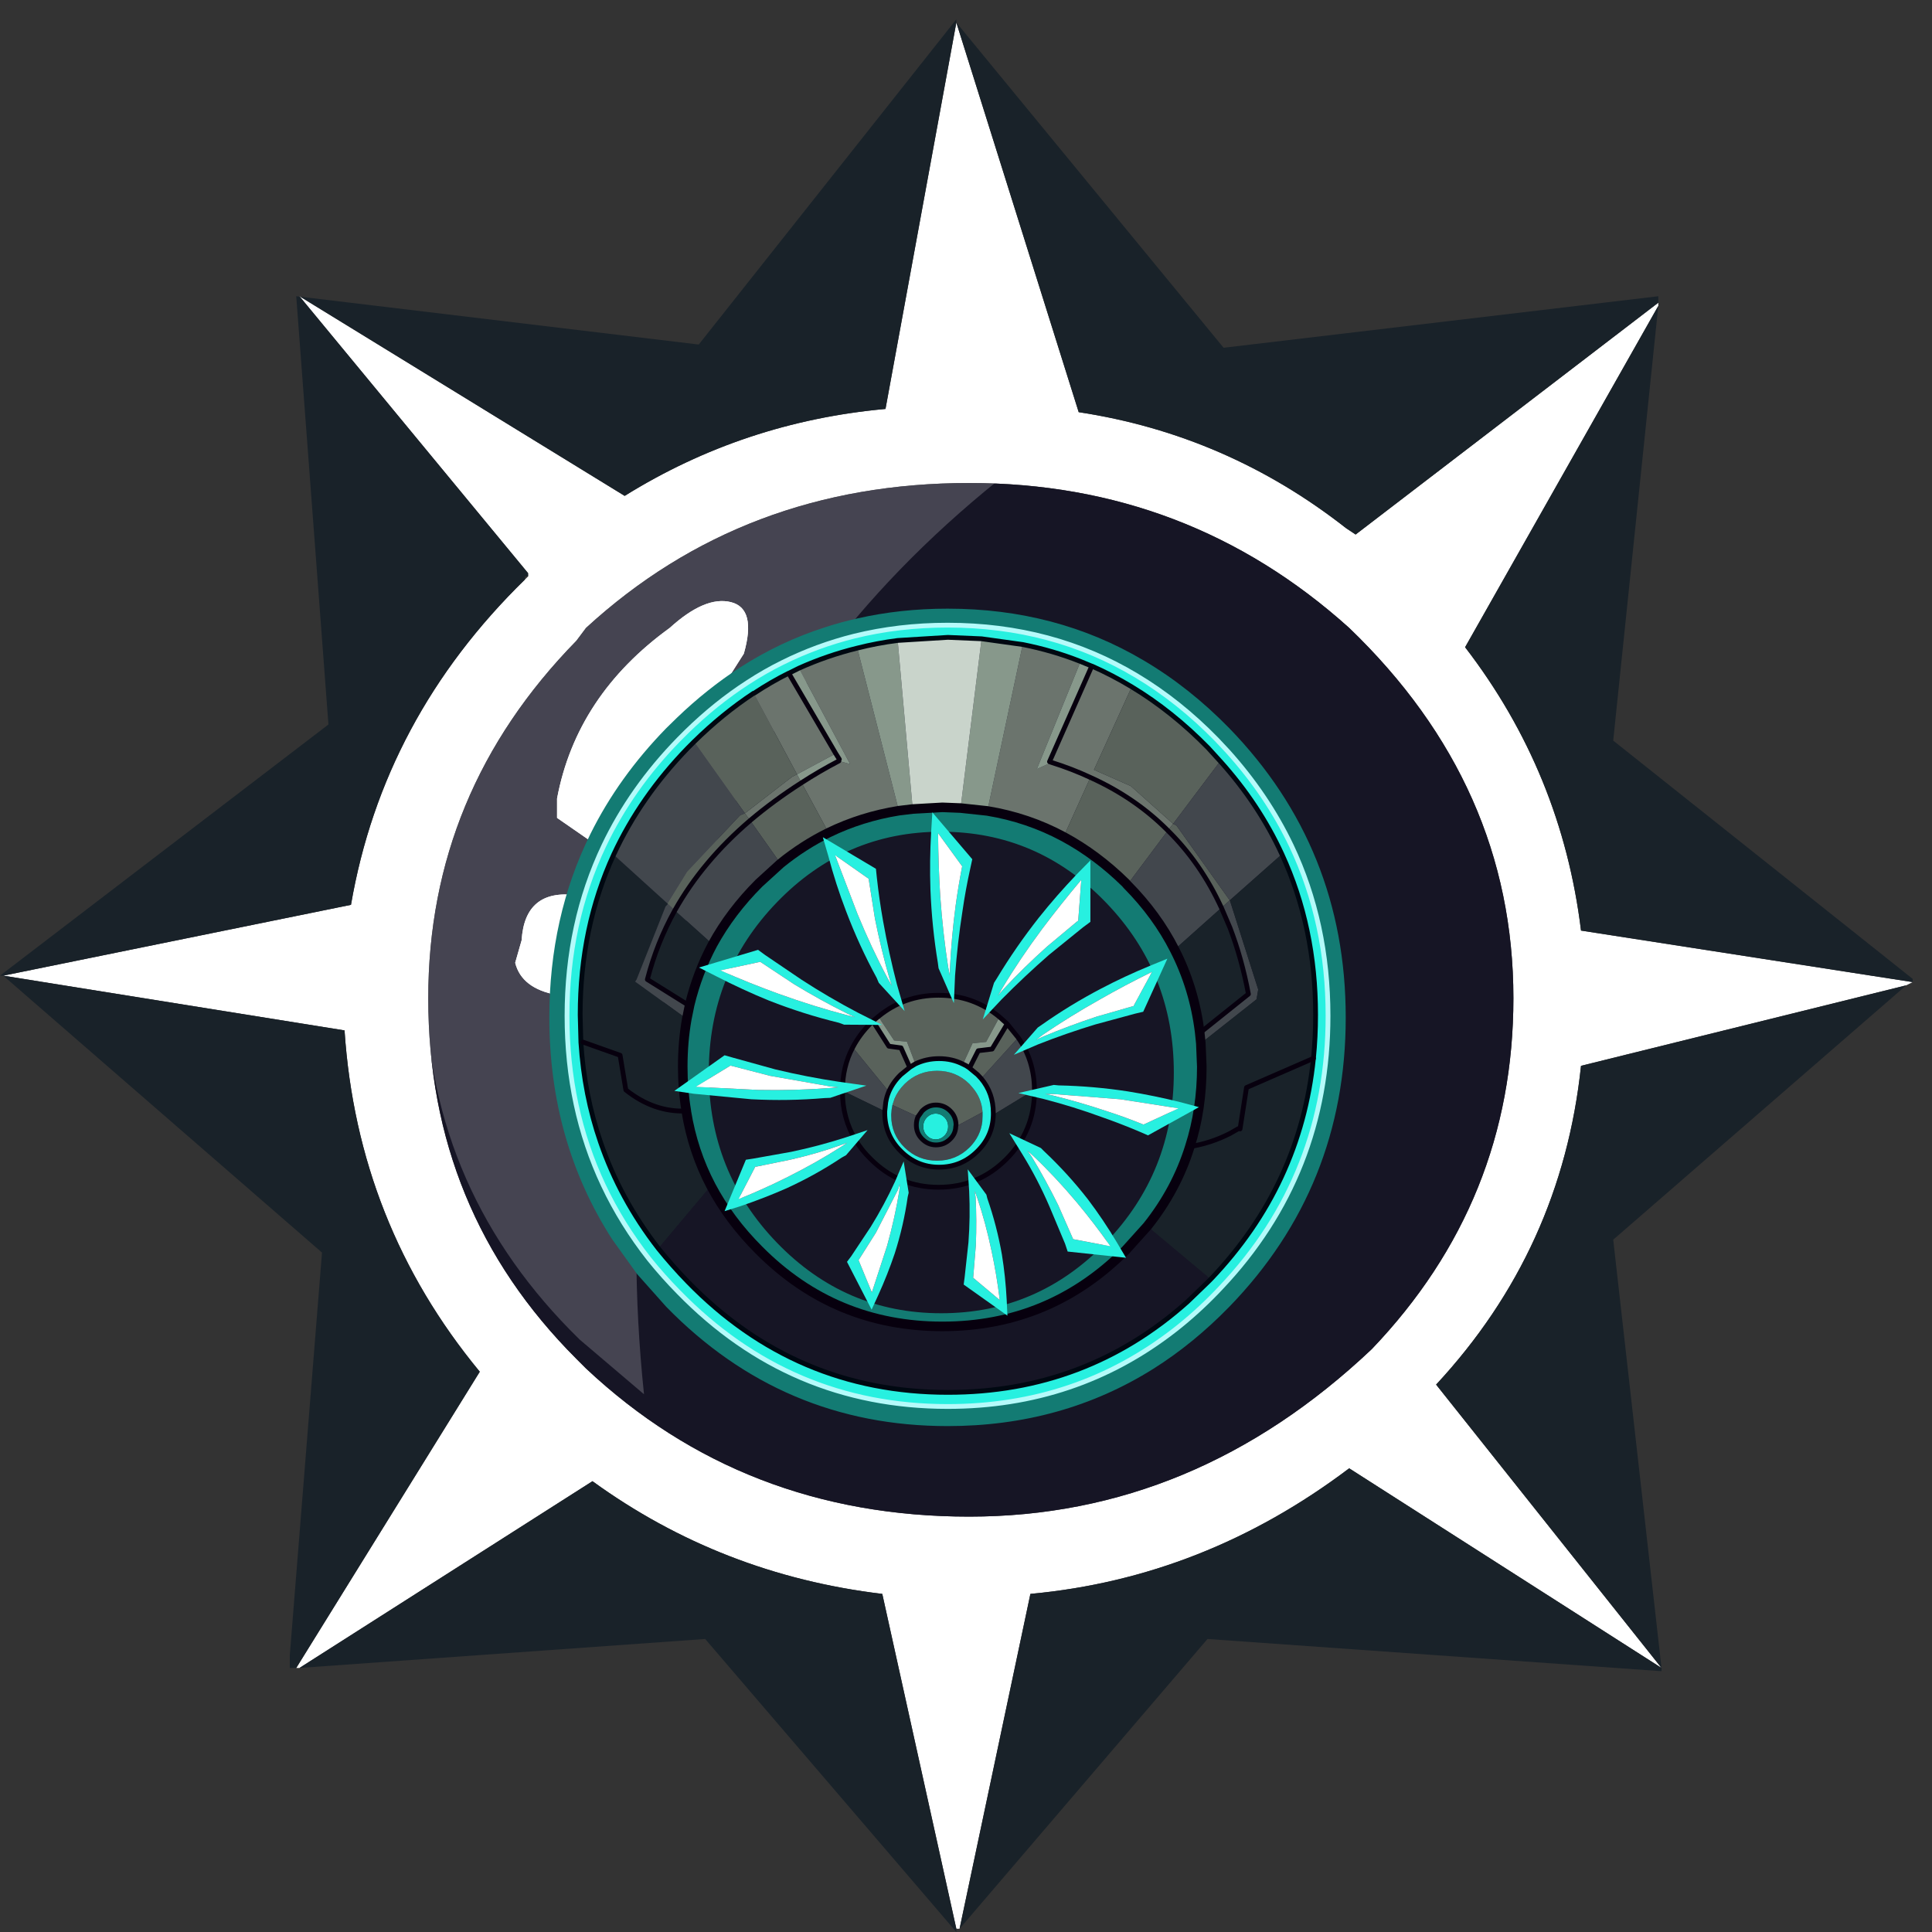 <?xml version="1.0" encoding="UTF-8" standalone="no"?>
<svg xmlns:ffdec="https://www.free-decompiler.com/flash" xmlns:xlink="http://www.w3.org/1999/xlink" ffdec:objectType="frame" height="30.0px" width="30.0px" xmlns="http://www.w3.org/2000/svg">
  <rect width="100%" height="100%" fill="#333333" stroke="none"/>
  <g transform="matrix(1.0, 0.0, 0.0, 1.0, 0.0, 0.0)">
    <use ffdec:characterId="1" height="30.0" transform="matrix(1.0, 0.0, 0.0, 1.0, 0.0, 0.0)" width="30.0" xlink:href="#shape0"/>
    <use ffdec:characterId="5" height="32.9" transform="matrix(0.495, 0.0, 0.0, 0.495, 6.55, 7.1)" width="34.1" xlink:href="#sprite0"/>
  </g>
  <defs>
    <g id="shape0" transform="matrix(1.0, 0.0, 0.0, 1.0, 0.0, 0.0)">
      <path d="M0.0 0.0 L30.0 0.0 30.0 30.0 0.0 30.0 0.0 0.0" fill="#33cc66" fill-opacity="0.0" fill-rule="evenodd" stroke="none"/>
      <path d="M25.75 4.75 L22.75 10.05 Q24.25 12.0 24.55 14.45 L29.7 15.25 29.6 15.3 24.55 16.55 Q24.25 19.4 22.3 21.5 L25.8 25.9 20.95 22.8 Q18.7 24.5 16.0 24.75 L14.9 29.95 14.85 29.95 13.7 24.75 Q11.2 24.45 9.2 23.0 L4.65 25.9 4.6 25.9 7.45 21.3 Q5.55 19.0 5.35 16.0 L0.05 15.15 5.45 14.05 Q5.95 11.15 8.15 9.0 L8.2 8.95 8.2 8.9 4.65 4.6 9.7 7.7 Q11.55 6.55 13.75 6.35 L14.85 0.35 16.75 6.4 Q19.05 6.75 20.9 8.2 L21.05 8.3 25.75 4.7 25.75 4.75 M23.5 15.5 Q23.5 12.2 20.95 9.75 18.45 7.5 15.05 7.5 11.55 7.5 9.1 9.75 L8.95 9.95 Q6.65 12.3 6.65 15.5 6.65 18.8 8.95 21.1 L9.1 21.25 Q11.55 23.55 15.05 23.55 18.55 23.55 21.3 20.95 23.5 18.65 23.5 15.5" fill="#ffffff" fill-rule="evenodd" stroke="none"/>
      <path d="M29.7 15.25 L24.55 14.45 Q24.25 12.0 22.75 10.05 L25.75 4.75 25.05 11.5 29.7 15.2 29.7 15.25 M25.75 4.7 L21.05 8.3 20.9 8.2 Q19.05 6.75 16.75 6.4 L14.85 0.35 13.75 6.35 Q11.55 6.55 9.7 7.7 L4.65 4.6 8.2 8.9 8.2 8.95 8.15 8.95 8.15 9.0 Q5.95 11.15 5.45 14.05 L0.05 15.15 5.35 16.0 Q5.55 19.0 7.45 21.3 L4.6 25.9 4.5 25.9 4.5 25.7 5.0 19.45 0.05 15.15 0.0 15.15 5.1 11.25 4.6 4.6 10.85 5.35 14.85 0.3 14.85 0.35 19.0 5.4 25.75 4.6 25.75 4.7 M4.65 25.9 L9.2 23.0 Q11.2 24.45 13.7 24.75 L14.85 29.95 14.85 30.0 10.95 25.45 4.65 25.9 M14.9 29.95 L16.0 24.75 Q18.7 24.5 20.95 22.8 L25.8 25.9 22.3 21.5 Q24.25 19.4 24.55 16.55 L29.6 15.3 25.05 19.25 25.8 25.9 25.8 25.95 18.75 25.45 14.9 29.95" fill="#192229" fill-rule="evenodd" stroke="none"/>
      <path d="M23.5 15.5 Q23.5 18.65 21.3 20.95 18.55 23.55 15.05 23.55 11.55 23.55 9.1 21.25 L8.95 21.1 Q6.65 18.8 6.65 15.5 6.65 12.3 8.95 9.95 L9.1 9.75 Q11.55 7.5 15.05 7.5 18.45 7.5 20.95 9.75 23.5 12.2 23.5 15.5" fill="#161525" fill-rule="evenodd" stroke="none"/>
      <path d="M6.6 15.15 Q6.6 12.0 8.9 9.65 L9.0 9.6 Q11.4 7.3 15.0 7.3 L15.7 7.3 Q9.05 12.5 10.0 21.65 L9.0 20.8 8.85 20.65 Q6.6 18.35 6.6 15.15" fill="#ffffff" fill-opacity="0.2" fill-rule="evenodd" stroke="none"/>
      <path d="M11.55 10.15 L10.5 11.8 9.3 13.15 8.65 12.7 8.65 12.4 Q8.95 10.8 10.4 9.75 10.95 9.25 11.35 9.35 11.75 9.45 11.55 10.15 M8.95 13.9 Q9.8 14.0 9.65 14.75 L9.35 15.2 8.65 15.45 Q8.1 15.35 8.0 14.95 L8.1 14.6 Q8.15 13.8 8.95 13.9" fill="#ffffff" fill-rule="evenodd" stroke="none"/>
      <path d="M11.55 10.15 L10.5 11.8 9.3 13.15 8.65 12.7 8.65 12.4 Q8.95 10.8 10.4 9.75 10.95 9.25 11.35 9.35 11.75 9.45 11.55 10.15 M8.95 13.9 Q9.8 14.0 9.65 14.75 L9.35 15.2 8.65 15.45 Q8.1 15.35 8.0 14.95 L8.1 14.6 Q8.15 13.8 8.95 13.9" fill="#ffffff" fill-rule="evenodd" stroke="none"/>
    </g>
    <g id="sprite0" transform="matrix(1.0, 0.0, 0.0, 1.0, 0.0, 0.0)">
      <clipPath id="clipPath0" transform="matrix(1.0, 0.0, 0.0, 1.0, 0.0, 0.0)">
        <path d="M34.1 16.45 Q34.1 23.3 29.05 28.1 24.1 32.9 17.05 32.9 9.95 32.9 4.95 28.1 0.0 23.3 0.0 16.45 0.0 9.65 4.95 4.8 9.95 0.0 17.05 0.0 24.1 0.0 29.05 4.8 34.1 9.65 34.1 16.45" fill="#66ffff" fill-rule="evenodd" stroke="none"/>
      </clipPath>
      <g clip-path="url(#clipPath0)">
        <use ffdec:characterId="4" height="170.95" transform="matrix(0.15, 0.0, 0.0, 0.15, 4.0, 4.75)" width="166.55" xlink:href="#sprite1"/>
      </g>
    </g>
    <g id="sprite1" transform="matrix(1.0, 0.0, 0.0, 1.0, 0.0, 0.0)">
      <use ffdec:characterId="3" height="170.95" transform="matrix(1.0, 0.0, 0.0, 1.0, 0.0, 0.0)" width="166.55" xlink:href="#shape2"/>
    </g>
    <g id="shape2" transform="matrix(1.0, 0.0, 0.0, 1.0, 0.0, 0.0)">
      <path d="M121.8 16.35 L113.9 33.7 121.6 37.1 130.45 45.0 129.35 46.4 Q122.55 39.55 113.15 35.3 109.3 33.5 105.0 32.15 L104.6 32.0 105.0 32.15 Q109.3 33.5 113.15 35.3 L107.55 47.7 Q100.1 43.7 91.6 42.3 L99.0 7.5 Q105.3 8.75 111.1 11.05 L101.95 33.55 104.7 32.3 104.6 32.0 113.2 12.55 113.45 12.0 Q117.75 13.9 121.8 16.35 M64.4 8.25 L73.1 42.25 Q65.3 43.5 58.4 46.85 L52.75 36.4 Q56.45 34.0 60.55 31.85 L62.9 32.5 52.2 12.45 Q58.1 9.8 64.4 8.25 M50.05 13.5 L50.3 13.9 59.9 30.3 51.8 34.65 42.75 17.75 42.7 17.7 42.8 17.7 Q46.35 15.35 50.05 13.5 M40.9 42.8 L50.8 35.15 51.8 34.65 52.75 36.4 Q46.9 40.15 42.0 44.3 L40.9 42.8" fill="#6b746d" fill-rule="evenodd" stroke="none"/>
      <path d="M129.35 46.4 L130.45 45.0 121.6 37.1 113.9 33.7 121.8 16.35 Q130.25 21.45 137.75 29.1 L140.3 31.9 130.45 45.0 131.15 45.35 142.3 61.0 140.55 62.55 Q136.25 53.2 129.35 46.4 L120.9 57.7 120.55 57.4 Q114.5 51.45 107.55 47.7 L113.15 35.3 Q122.55 39.55 129.35 46.4 M87.8 96.0 L88.05 95.7 89.7 92.45 92.6 92.1 95.75 86.85 98.05 89.7 90.3 98.25 89.55 97.45 87.8 96.0 M86.5 95.25 Q84.25 94.1 81.5 94.1 78.85 94.1 76.55 95.2 L74.8 90.6 74.75 90.55 72.1 90.3 68.8 85.3 Q74.2 80.85 81.4 80.85 88.7 80.85 94.15 85.4 L91.35 90.6 88.5 90.9 86.5 95.25 M75.4 95.9 L73.5 97.45 Q71.85 99.05 71.0 101.0 L63.45 91.75 Q64.85 89.05 67.2 86.7 L67.75 86.4 71.0 91.5 73.55 91.85 75.2 95.55 75.4 95.9 M42.7 17.7 L42.75 17.75 51.8 34.65 50.8 35.15 40.9 42.8 42.0 44.3 Q46.9 40.15 52.75 36.4 L58.4 46.85 Q53.1 49.45 48.35 53.3 L42.0 44.3 Q32.0 52.85 26.25 63.1 L24.8 61.75 24.7 61.65 28.8 55.0 39.9 43.2 40.9 42.8 30.45 28.1 30.25 27.85 Q36.2 22.0 42.7 17.7 M85.0 108.3 L85.05 108.0 Q85.05 106.25 83.85 105.05 82.6 103.8 80.85 103.8 79.2 103.8 77.95 105.05 L77.1 106.25 71.75 103.8 72.2 102.45 Q72.9 100.8 74.3 99.4 77.1 96.65 81.1 96.65 85.05 96.65 87.85 99.4 L88.5 100.15 Q90.4 102.35 90.6 105.3 L85.0 108.3" fill="#59625b" fill-rule="evenodd" stroke="none"/>
      <path d="M129.35 46.4 Q136.25 53.2 140.55 62.55 L142.3 61.0 131.15 45.35 130.45 45.0 140.3 31.9 Q148.4 40.9 153.2 51.35 L142.3 61.0 142.35 61.1 148.25 79.65 147.9 81.7 136.25 90.9 136.0 88.5 136.45 88.4 146.2 80.6 Q144.8 73.15 142.35 66.75 L140.55 62.55 130.75 71.3 Q127.05 64.0 120.85 57.75 L120.9 57.7 129.35 46.4 M90.3 98.25 L98.05 89.7 Q101.4 94.5 101.45 100.6 L101.45 100.9 101.3 100.7 92.85 105.85 92.85 105.45 Q92.85 101.3 90.3 98.25 M71.0 101.0 Q70.55 102.05 70.35 103.25 L70.15 105.1 61.3 100.8 Q61.3 95.8 63.45 91.75 L71.0 101.0 M30.45 28.1 L40.9 42.8 39.9 43.2 28.8 55.0 24.7 61.65 13.45 51.45 Q19.05 39.35 29.0 29.1 L30.45 28.1 M24.8 61.75 L26.25 63.1 Q32.0 52.85 42.0 44.3 L48.35 53.3 43.85 57.4 Q37.9 63.35 34.15 70.2 L26.25 63.1 Q22.45 69.95 20.5 77.55 L28.75 82.7 29.35 82.85 28.75 85.8 17.95 78.0 18.25 77.55 24.3 62.3 24.8 61.75 M77.1 106.25 Q76.75 107.05 76.75 108.0 76.75 109.7 77.95 110.9 79.2 112.15 80.85 112.15 82.6 112.15 83.85 110.9 84.95 109.8 85.0 108.3 L90.6 105.3 90.6 106.05 90.55 107.25 Q90.2 110.35 87.85 112.7 85.05 115.45 81.1 115.45 77.1 115.45 74.3 112.7 71.5 109.95 71.5 106.05 L71.5 105.7 Q71.55 104.7 71.75 103.8 L77.1 106.25" fill="#42474d" fill-rule="evenodd" stroke="none"/>
      <path d="M121.8 16.35 Q117.75 13.9 113.45 12.0 L113.4 12.0 111.1 11.05 Q105.3 8.75 99.0 7.5 L90.4 6.3 83.35 6.0 72.85 6.65 Q68.55 7.2 64.4 8.25 58.1 9.8 52.2 12.45 L50.1 13.5 50.05 13.5 Q46.35 15.35 42.8 17.7 L42.7 17.7 Q36.2 22.0 30.25 27.85 L29.0 29.1 Q19.05 39.35 13.45 51.45 6.45 66.7 6.45 84.95 L6.6 90.65 6.6 90.7 Q7.3 101.7 10.7 111.55 14.8 123.5 22.8 133.8 25.7 137.4 29.0 140.8 51.5 163.9 83.35 163.9 112.25 163.9 133.45 144.95 L137.75 140.8 138.35 140.2 Q157.1 120.55 159.8 94.05 160.25 89.6 160.25 84.95 160.25 66.65 153.2 51.35 148.4 40.9 140.3 31.9 L137.75 29.1 Q130.25 21.45 121.8 16.35 M139.55 27.35 L141.85 29.8 Q150.15 39.0 155.2 49.6 162.85 65.75 162.85 85.15 162.85 118.35 140.45 142.0 L139.55 142.95 Q135.35 147.3 130.8 150.85 110.25 166.85 83.3 166.85 50.35 166.85 27.05 142.95 23.75 139.6 20.9 136.05 15.15 128.75 11.3 120.6 3.7 104.5 3.7 85.15 3.7 65.75 11.4 49.55 17.1 37.55 27.05 27.35 L28.7 25.7 Q34.8 19.75 41.45 15.45 45.05 13.1 48.8 11.25 55.95 7.7 63.75 5.75 73.05 3.45 83.3 3.45 105.2 3.45 122.8 14.0 131.75 19.35 139.55 27.35 M87.8 96.0 L89.55 97.45 90.3 98.25 Q92.85 101.3 92.85 105.45 L92.85 105.85 Q92.75 110.3 89.55 113.45 86.2 116.8 81.5 116.8 76.85 116.8 73.5 113.45 70.15 110.15 70.15 105.45 L70.15 105.1 70.35 103.25 Q70.55 102.05 71.0 101.0 71.85 99.05 73.5 97.45 L75.4 95.9 76.55 95.2 Q78.85 94.1 81.5 94.1 84.25 94.1 86.5 95.25 87.2 95.55 87.8 96.0 M90.6 105.3 Q90.4 102.35 88.5 100.15 L87.85 99.4 Q85.05 96.65 81.1 96.65 77.1 96.65 74.3 99.4 72.9 100.8 72.2 102.45 L71.75 103.8 Q71.55 104.7 71.5 105.7 L71.5 106.05 Q71.5 109.95 74.3 112.7 77.1 115.45 81.1 115.45 85.05 115.45 87.85 112.7 90.2 110.35 90.55 107.25 L90.6 106.05 90.6 105.3 M78.2 108.3 Q78.2 107.2 78.95 106.4 79.75 105.6 80.8 105.6 81.85 105.6 82.65 106.4 83.4 107.2 83.4 108.3 83.4 109.4 82.65 110.2 81.85 111.0 80.8 111.0 79.75 111.0 78.95 110.2 78.2 109.4 78.2 108.3" fill="#27f0e0" fill-rule="evenodd" stroke="none"/>
      <path d="M124.25 10.8 Q133.85 16.45 142.2 25.0 166.55 50.1 166.55 85.5 166.55 120.9 142.2 146.0 134.75 153.65 126.35 158.95 107.25 170.95 83.3 170.95 48.8 170.95 24.45 146.0 L18.35 139.15 13.15 131.9 Q0.0 111.45 0.0 85.5 0.0 64.45 8.6 47.1 14.5 35.2 24.45 25.0 L26.7 22.8 Q32.95 16.8 39.8 12.35 48.25 6.9 57.65 3.9 61.0 2.8 64.4 2.05 73.4 0.0 83.3 0.0 106.0 0.0 124.25 10.8 M139.55 27.35 Q131.75 19.35 122.8 14.0 105.2 3.45 83.3 3.45 73.05 3.45 63.75 5.75 55.95 7.7 48.8 11.25 45.05 13.1 41.45 15.45 34.8 19.75 28.7 25.7 L27.05 27.35 Q17.1 37.55 11.4 49.55 3.7 65.75 3.7 85.15 3.7 104.5 11.3 120.6 15.15 128.75 20.9 136.05 23.75 139.6 27.05 142.95 50.35 166.85 83.3 166.85 110.25 166.85 130.8 150.85 135.35 147.3 139.55 142.95 L140.45 142.0 Q162.85 118.35 162.85 85.15 162.85 65.75 155.2 49.6 150.15 39.0 141.85 29.8 L139.55 27.35 M76.0 41.9 L82.2 41.55 86.0 41.7 91.6 42.3 Q100.1 43.7 107.55 47.7 114.5 51.45 120.55 57.4 L120.85 57.75 Q127.05 64.0 130.75 71.3 134.85 79.3 136.0 88.5 L136.25 90.9 136.45 95.8 Q136.45 104.7 133.95 112.5 131.15 121.5 125.05 129.15 L120.55 134.15 Q104.65 150.1 82.2 150.1 59.7 150.1 43.85 134.15 37.6 127.9 33.8 120.7 30.0 113.45 28.65 105.15 L28.65 105.05 Q27.9 100.6 27.9 95.8 27.9 90.6 28.75 85.8 L29.35 82.85 Q30.95 76.2 34.15 70.2 37.9 63.35 43.85 57.4 L48.35 53.3 Q53.1 49.45 58.4 46.85 65.3 43.5 73.1 42.25 L76.0 41.9 M116.35 61.4 Q102.1 46.65 81.95 46.65 61.85 46.65 47.6 61.4 33.35 76.15 33.35 97.0 33.35 117.85 47.6 132.6 61.85 147.35 81.95 147.35 102.1 147.35 116.35 132.6 130.6 117.85 130.6 97.0 130.6 76.15 116.35 61.4 M77.1 106.25 L77.95 105.05 Q79.2 103.8 80.85 103.8 82.6 103.8 83.85 105.05 85.05 106.25 85.05 108.0 L85.0 108.3 Q84.95 109.8 83.85 110.9 82.6 112.15 80.85 112.15 79.2 112.15 77.95 110.9 76.75 109.7 76.75 108.0 76.75 107.05 77.1 106.25 M78.2 108.3 Q78.2 109.4 78.95 110.2 79.75 111.0 80.8 111.0 81.85 111.0 82.65 110.2 83.4 109.4 83.4 108.3 83.4 107.2 82.65 106.4 81.85 105.6 80.8 105.6 79.75 105.6 78.95 106.4 78.2 107.2 78.2 108.3" fill="#137b73" fill-rule="evenodd" stroke="none"/>
      <path d="M113.2 12.55 L104.6 32.0 104.7 32.3 101.95 33.55 111.1 11.05 113.4 12.0 113.2 12.55 M72.85 6.65 L76.0 41.9 73.1 42.25 64.4 8.25 Q68.55 7.2 72.85 6.65 M86.0 41.7 L90.4 6.3 99.0 7.5 91.6 42.3 86.0 41.7 M88.05 95.7 L87.8 96.0 Q87.2 95.55 86.5 95.25 L88.5 90.9 91.35 90.6 94.15 85.4 95.6 86.7 95.75 86.85 92.6 92.1 89.7 92.45 88.05 95.7 M68.8 85.3 L72.1 90.3 74.75 90.55 74.8 90.6 76.55 95.2 75.4 95.9 75.2 95.55 73.55 91.85 71.0 91.5 67.75 86.4 67.65 86.25 68.8 85.3 M50.3 13.9 L50.1 13.5 52.2 12.45 62.9 32.5 60.55 31.85 Q56.45 34.0 52.75 36.4 L51.8 34.65 59.9 30.3 50.3 13.9 M60.65 31.5 L59.9 30.3 60.65 31.5" fill="#87988b" fill-rule="evenodd" stroke="none"/>
      <path d="M72.85 6.65 L83.35 6.0 90.4 6.3 86.0 41.7 82.2 41.55 76.0 41.9 72.85 6.65" fill="#c9d4cb" fill-rule="evenodd" stroke="none"/>
      <path d="M130.75 71.3 L140.55 62.55 142.35 66.75 Q144.8 73.15 146.2 80.6 L136.45 88.4 136.0 88.5 Q134.85 79.3 130.75 71.3 M136.25 90.9 L147.9 81.7 148.25 79.65 142.35 61.1 142.3 61.0 153.2 51.35 Q160.25 66.65 160.25 84.95 160.25 89.6 159.8 94.05 L145.8 100.15 144.45 108.8 145.8 100.15 159.8 94.05 Q157.1 120.55 138.35 140.2 L137.75 140.8 138.25 140.2 125.05 129.15 Q131.15 121.5 133.95 112.5 136.45 104.7 136.45 95.8 L136.25 90.9 M70.15 105.1 L70.15 105.45 Q70.15 110.15 73.5 113.45 76.85 116.8 81.5 116.8 86.2 116.8 89.55 113.45 92.75 110.3 92.85 105.85 L101.3 100.7 101.45 100.9 Q101.45 109.25 95.6 115.1 89.7 121.0 81.4 121.0 73.1 121.0 67.2 115.1 65.3 113.25 64.05 111.15 61.3 106.6 61.3 100.9 L61.3 100.8 70.15 105.1 M144.1 108.75 L142.35 109.75 Q138.35 111.8 133.95 112.5 138.35 111.8 142.35 109.75 L144.1 108.75 M24.7 61.65 L24.8 61.75 24.3 62.3 18.25 77.55 17.95 78.0 28.75 85.8 Q27.9 90.6 27.9 95.8 27.9 100.6 28.65 105.05 L28.65 105.15 Q30.0 113.45 33.8 120.7 L22.8 133.8 Q14.8 123.5 10.7 111.55 7.3 101.7 6.6 90.7 L6.6 90.65 6.45 84.95 Q6.45 66.7 13.45 51.45 L24.7 61.65 M26.25 63.1 L34.15 70.2 Q30.95 76.2 29.35 82.85 L28.75 82.7 20.5 77.55 Q22.45 69.95 26.25 63.1 M7.05 90.65 L14.8 93.4 16.0 100.65 Q21.9 105.35 28.65 105.05 21.9 105.35 16.0 100.65 L14.8 93.4 7.05 90.65" fill="#192229" fill-rule="evenodd" stroke="none"/>
      <path d="M50.05 13.5 L50.1 13.5 50.3 13.9 50.05 13.5" fill="#3d423e" fill-rule="evenodd" stroke="none"/>
      <path d="M22.8 133.8 L33.8 120.7 Q37.6 127.9 43.85 134.15 59.7 150.1 82.2 150.1 104.65 150.1 120.55 134.15 L125.05 129.15 138.25 140.2 137.75 140.8 133.45 144.95 Q112.25 163.9 83.35 163.9 51.5 163.9 29.0 140.8 25.7 137.4 22.8 133.8" fill="#161525" fill-rule="evenodd" stroke="none"/>
      <path d="M121.8 16.35 Q117.75 13.9 113.45 12.0 L113.4 12.0 111.1 11.05 Q105.3 8.75 99.0 7.5 L90.4 6.3 83.35 6.0 72.85 6.65 Q68.55 7.2 64.4 8.25 58.1 9.8 52.2 12.45 L50.1 13.5 50.05 13.5 Q46.35 15.35 42.8 17.7 L42.7 17.7 Q36.2 22.0 30.25 27.85 L29.0 29.1 Q19.05 39.35 13.45 51.45 6.45 66.7 6.45 84.95 L6.6 90.65 6.6 90.7 Q7.3 101.7 10.7 111.55 14.8 123.5 22.8 133.8 25.7 137.4 29.0 140.8 51.5 163.9 83.35 163.9 112.25 163.9 133.45 144.95 L137.75 140.8 138.35 140.2 Q157.1 120.55 159.8 94.05 160.25 89.6 160.25 84.95 160.25 66.65 153.2 51.35 148.4 40.9 140.3 31.9 L137.75 29.1 Q130.25 21.45 121.8 16.35" fill="none" stroke="#000811" stroke-linecap="round" stroke-linejoin="round" stroke-width="1.0"/>
      <path d="M139.55 27.35 Q131.75 19.35 122.8 14.0 105.2 3.45 83.3 3.45 73.05 3.45 63.75 5.75 55.95 7.7 48.8 11.25 45.05 13.1 41.45 15.45 34.8 19.75 28.7 25.7 L27.05 27.35 Q17.1 37.55 11.4 49.55 3.7 65.75 3.7 85.15 3.7 104.5 11.3 120.6 15.15 128.75 20.9 136.05 23.75 139.6 27.05 142.95 50.35 166.85 83.3 166.85 110.25 166.85 130.8 150.85 135.35 147.3 139.55 142.95 L140.45 142.0 Q162.85 118.35 162.85 85.15 162.85 65.75 155.2 49.6 150.15 39.0 141.85 29.8 L139.55 27.35" fill="none" stroke="#b5fafa" stroke-linecap="round" stroke-linejoin="round" stroke-width="1.0"/>
      <path d="M76.0 41.9 L82.2 41.55 86.0 41.7 91.6 42.3 Q100.1 43.7 107.55 47.7 114.5 51.45 120.55 57.4 L120.85 57.75 Q127.05 64.0 130.75 71.3 134.85 79.3 136.0 88.5 L136.25 90.9 136.45 95.8 Q136.45 104.7 133.95 112.5 131.15 121.5 125.05 129.15 L120.55 134.15 Q104.65 150.1 82.2 150.1 59.7 150.1 43.85 134.15 37.6 127.9 33.8 120.7 30.0 113.45 28.65 105.15 M73.1 42.25 L76.0 41.9 M58.4 46.85 Q65.3 43.5 73.1 42.25 M48.35 53.3 Q53.1 49.45 58.4 46.85 M29.35 82.85 Q30.95 76.2 34.15 70.2 37.9 63.35 43.85 57.4 L48.35 53.3 M28.75 85.8 L29.35 82.85 M28.75 85.8 Q27.9 90.6 27.9 95.8 27.9 100.6 28.65 105.05" fill="none" stroke="#07000e" stroke-linecap="round" stroke-linejoin="round" stroke-width="2.0"/>
      <path d="M113.2 12.55 L104.6 32.0 105.0 32.15 Q109.3 33.5 113.15 35.3 122.55 39.55 129.35 46.4 136.25 53.2 140.55 62.55 L142.35 66.75 Q144.8 73.15 146.2 80.6 L136.45 88.4 M87.8 96.0 L89.55 97.45 90.3 98.25 Q92.85 101.3 92.85 105.45 L92.85 105.85 Q92.75 110.3 89.55 113.45 86.2 116.8 81.5 116.8 76.85 116.8 73.5 113.45 70.15 110.15 70.15 105.45 L70.15 105.1 70.35 103.25 Q70.55 102.05 71.0 101.0 71.85 99.05 73.5 97.45 L75.4 95.9 76.55 95.2 Q78.85 94.1 81.5 94.1 84.25 94.1 86.5 95.25 87.2 95.55 87.8 96.0 M98.05 89.7 L95.75 86.85 92.6 92.1 89.7 92.45 88.05 95.7 M94.15 85.4 Q88.7 80.85 81.4 80.85 74.2 80.85 68.8 85.3 L67.65 86.25 67.2 86.7 Q64.85 89.05 63.45 91.75 61.3 95.8 61.3 100.8 L61.3 100.9 Q61.3 106.6 64.05 111.15 65.3 113.25 67.2 115.1 73.1 121.0 81.4 121.0 89.7 121.0 95.6 115.1 101.45 109.25 101.45 100.9 L101.45 100.6 Q101.4 94.5 98.05 89.7 M94.15 85.4 L95.6 86.7 95.75 86.85 M133.95 112.5 Q138.35 111.8 142.35 109.75 L144.1 108.75 M59.9 30.3 L50.3 13.9 M52.75 36.4 Q56.45 34.0 60.55 31.85 M59.9 30.3 L60.65 31.5 M42.0 44.3 Q46.9 40.15 52.75 36.4 M26.25 63.1 Q32.0 52.85 42.0 44.3 M26.25 63.1 Q22.45 69.95 20.5 77.55 L28.75 82.7 M28.65 105.15 L28.65 105.05 Q21.9 105.35 16.0 100.65 L14.8 93.4 7.05 90.65 M67.75 86.4 L67.65 86.25 M67.75 86.4 L71.0 91.5 73.55 91.85 75.2 95.55 M85.0 108.3 L85.05 108.0 Q85.05 106.25 83.85 105.05 82.6 103.8 80.85 103.8 79.2 103.8 77.95 105.05 L77.1 106.25 Q76.75 107.05 76.75 108.0 76.75 109.7 77.95 110.9 79.2 112.15 80.85 112.15 82.6 112.15 83.85 110.9 84.95 109.8 85.0 108.3 M159.8 94.05 L145.8 100.15 144.45 108.8" fill="none" stroke="#07000e" stroke-linecap="round" stroke-linejoin="round" stroke-width="1.0"/>
      <path d="M88.05 54.25 Q87.05 58.75 86.4 63.25 85.35 69.95 84.85 76.75 L84.6 82.5 81.4 75.2 81.25 74.05 Q80.0 66.5 79.7 58.75 79.5 52.8 79.85 46.7 L80.1 42.6 88.45 52.4 88.05 54.25 M84.95 62.25 Q85.5 58.2 86.3 54.05 L86.35 53.9 81.3 46.95 Q81.35 53.75 81.75 60.1 82.3 67.85 83.4 74.9 L83.75 76.7 83.8 74.95 Q84.1 68.75 84.95 62.25" fill="#27f0e0" fill-rule="evenodd" stroke="none"/>
      <path d="M84.95 62.25 Q84.1 68.75 83.8 74.95 L83.75 76.7 83.4 74.9 Q82.3 67.85 81.75 60.1 81.35 53.75 81.3 46.95 L86.35 53.9 86.3 54.05 Q85.5 58.2 84.95 62.25" fill="#ffffff" fill-rule="evenodd" stroke="none"/>
      <path d="M68.5 56.3 Q69.0 60.85 69.8 65.35 71.0 72.05 72.7 78.6 L74.3 84.15 68.9 78.25 68.45 77.2 Q64.8 70.5 62.05 63.25 59.9 57.65 58.35 51.75 L57.2 47.8 68.3 54.4 68.5 56.3 M68.1 64.85 L66.8 56.65 66.8 56.5 59.75 51.55 64.45 63.85 Q67.4 71.05 70.75 77.3 L71.65 78.9 71.1 77.25 Q69.4 71.3 68.1 64.85" fill="#27f0e0" fill-rule="evenodd" stroke="none"/>
      <path d="M68.1 64.85 Q69.4 71.3 71.1 77.25 L71.65 78.9 70.75 77.3 Q67.4 71.05 64.45 63.85 L59.75 51.55 66.8 56.5 66.8 56.65 68.1 64.85" fill="#ffffff" fill-rule="evenodd" stroke="none"/>
      <path d="M31.3 75.05 L43.65 71.35 45.15 72.45 52.75 77.6 Q58.45 81.3 64.45 84.45 L69.6 87.05 61.65 87.0 60.55 86.6 Q53.15 84.8 45.9 81.95 40.4 79.7 34.95 76.9 L31.3 75.05 M44.25 73.95 L44.15 73.85 35.75 75.65 Q42.0 78.4 47.95 80.55 55.3 83.2 62.2 85.0 L63.95 85.45 62.35 84.7 Q56.8 81.95 51.2 78.55 L44.25 73.95" fill="#27f0e0" fill-rule="evenodd" stroke="none"/>
      <path d="M44.25 73.95 L51.2 78.55 Q56.8 81.95 62.35 84.7 L63.95 85.45 62.2 85.0 Q55.3 83.2 47.95 80.55 42.0 78.4 35.75 75.65 L44.15 73.85 44.25 73.95" fill="#ffffff" fill-rule="evenodd" stroke="none"/>
      <path d="M38.4 93.9 L47.25 96.35 Q53.9 97.95 60.6 98.95 L66.3 99.75 58.75 102.3 57.55 102.35 Q50.0 103.0 42.25 102.6 L30.2 101.45 26.15 100.85 36.65 93.4 38.4 93.9 M38.05 95.6 L37.9 95.55 30.6 100.0 43.7 100.65 Q51.5 100.8 58.6 100.25 L60.45 100.1 58.65 99.9 46.15 97.7 38.05 95.6" fill="#27f0e0" fill-rule="evenodd" stroke="none"/>
      <path d="M38.05 95.6 L46.15 97.7 58.65 99.9 60.45 100.1 58.6 100.25 Q51.5 100.8 43.7 100.65 L30.6 100.0 37.9 95.55 38.05 95.6" fill="#ffffff" fill-rule="evenodd" stroke="none"/>
      <path d="M62.3 111.7 L60.9 112.2 Q55.9 114.0 50.35 115.25 L43.25 116.7 43.1 116.65 39.55 123.5 Q45.0 121.3 49.85 118.85 55.85 115.85 61.0 112.55 L62.3 111.7 M66.55 109.05 L62.05 114.3 61.15 114.8 Q55.75 118.4 49.65 121.2 45.0 123.25 40.0 124.95 L36.65 126.0 41.1 115.25 42.7 115.0 50.55 113.6 Q56.3 112.4 61.9 110.6 L66.55 109.05" fill="#27f0e0" fill-rule="evenodd" stroke="none"/>
      <path d="M62.3 111.7 L61.0 112.55 Q55.85 115.85 49.85 118.85 45.0 121.3 39.55 123.5 L43.1 116.65 43.25 116.7 50.35 115.25 Q55.9 114.0 60.9 112.2 L62.3 111.7" fill="#ffffff" fill-rule="evenodd" stroke="none"/>
      <path d="M104.05 70.7 L110.45 65.35 110.6 65.3 111.25 56.7 Q106.85 61.95 103.05 67.0 98.4 73.25 94.75 79.35 L93.8 80.95 94.95 79.6 Q99.15 75.1 104.05 70.7 M111.6 66.65 L104.5 72.4 Q99.4 76.85 94.6 81.7 L90.65 85.9 93.0 78.25 93.6 77.3 Q97.55 70.75 102.35 64.65 106.05 60.0 110.3 55.55 L113.15 52.65 113.15 65.5 111.6 66.65" fill="#27f0e0" fill-rule="evenodd" stroke="none"/>
      <path d="M104.05 70.7 Q99.15 75.1 94.95 79.6 L93.8 80.95 94.75 79.35 Q98.4 73.25 103.05 67.0 106.85 61.95 111.25 56.7 L110.6 65.3 110.45 65.35 104.05 70.7" fill="#ffffff" fill-rule="evenodd" stroke="none"/>
      <path d="M102.15 91.15 L97.15 93.3 102.15 87.6 102.95 87.05 Q108.9 82.85 115.4 79.45 120.35 76.85 125.7 74.65 L129.25 73.2 124.2 84.3 122.5 84.7 114.2 86.95 Q108.1 88.8 102.15 91.15 M101.75 90.2 L103.25 89.5 Q108.6 87.25 114.5 85.3 L122.0 83.15 122.15 83.15 126.05 75.95 Q120.25 78.8 115.1 81.75 108.7 85.35 103.15 89.15 L101.75 90.2" fill="#27f0e0" fill-rule="evenodd" stroke="none"/>
      <path d="M101.75 90.2 L103.15 89.15 Q108.7 85.35 115.1 81.75 120.25 78.8 126.05 75.95 L122.15 83.15 122.0 83.15 114.5 85.3 Q108.6 87.25 103.25 89.5 L101.75 90.2" fill="#ffffff" fill-rule="evenodd" stroke="none"/>
      <path d="M123.6 109.45 Q119.6 107.75 115.6 106.35 109.6 104.15 103.4 102.55 L98.1 101.3 105.5 99.6 106.5 99.7 Q113.75 99.85 120.95 100.95 126.55 101.85 132.15 103.25 L135.85 104.25 125.2 110.15 123.6 109.45 M124.15 107.85 L124.25 107.9 131.6 104.5 119.4 102.6 105.4 101.5 103.65 101.5 105.25 101.8 Q110.9 103.2 116.75 105.15 120.45 106.35 124.15 107.85" fill="#27f0e0" fill-rule="evenodd" stroke="none"/>
      <path d="M124.15 107.85 Q120.45 106.35 116.75 105.15 110.9 103.2 105.25 101.8 L103.65 101.5 105.4 101.5 119.4 102.6 131.6 104.5 124.25 107.9 124.15 107.85" fill="#ffffff" fill-rule="evenodd" stroke="none"/>
      <path d="M112.65 123.55 Q115.9 127.85 118.7 132.55 L120.6 135.75 108.4 134.45 107.85 132.8 104.6 125.05 Q102.15 119.35 98.95 114.15 L96.2 109.7 102.8 112.8 103.45 113.45 Q108.45 118.15 112.65 123.55 M101.2 114.45 L100.0 113.35 100.9 114.65 Q103.75 119.35 106.4 124.7 L109.5 131.75 109.5 131.85 117.35 133.35 Q113.85 128.4 110.25 124.1 105.8 118.8 101.2 114.45" fill="#27f0e0" fill-rule="evenodd" stroke="none"/>
      <path d="M101.2 114.45 Q105.8 118.8 110.25 124.1 113.85 128.4 117.35 133.35 L109.5 131.85 109.5 131.75 106.4 124.7 Q103.75 119.35 100.9 114.65 L100.0 113.35 101.2 114.45" fill="#ffffff" fill-rule="evenodd" stroke="none"/>
      <path d="M91.6 123.35 Q93.6 129.1 94.65 135.1 95.4 139.75 95.65 144.6 L95.8 147.85 86.65 141.35 86.85 139.85 87.65 132.55 Q88.05 127.2 87.8 121.8 L87.5 117.25 91.4 122.55 91.6 123.35 M89.45 123.1 L88.95 121.75 89.15 123.1 Q89.4 127.9 89.2 133.1 L88.65 139.8 88.6 139.9 94.2 144.6 Q93.55 139.3 92.5 134.4 91.25 128.4 89.45 123.1" fill="#27f0e0" fill-rule="evenodd" stroke="none"/>
      <path d="M89.45 123.1 Q91.25 128.4 92.5 134.4 93.55 139.3 94.2 144.6 L88.6 139.9 88.65 139.8 89.2 133.1 Q89.4 127.9 89.15 123.1 L88.95 121.75 89.45 123.1" fill="#ffffff" fill-rule="evenodd" stroke="none"/>
      <path d="M73.3 120.3 L72.9 121.55 68.3 130.5 64.7 136.2 64.65 136.2 67.45 143.0 70.65 133.2 Q72.3 127.25 73.2 121.7 L73.3 120.3 M75.15 122.15 L74.95 123.0 Q74.1 129.0 72.25 134.8 70.75 139.25 68.75 143.65 L67.4 146.6 62.25 136.6 63.15 135.4 67.2 129.3 Q70.05 124.7 72.3 119.8 L74.1 115.6 75.15 122.15" fill="#27f0e0" fill-rule="evenodd" stroke="none"/>
      <path d="M73.3 120.3 L73.2 121.7 Q72.3 127.25 70.65 133.2 L67.45 143.0 64.65 136.2 64.7 136.2 68.3 130.5 72.9 121.55 73.3 120.3" fill="#ffffff" fill-rule="evenodd" stroke="none"/>
    </g>
  </defs>
</svg>
